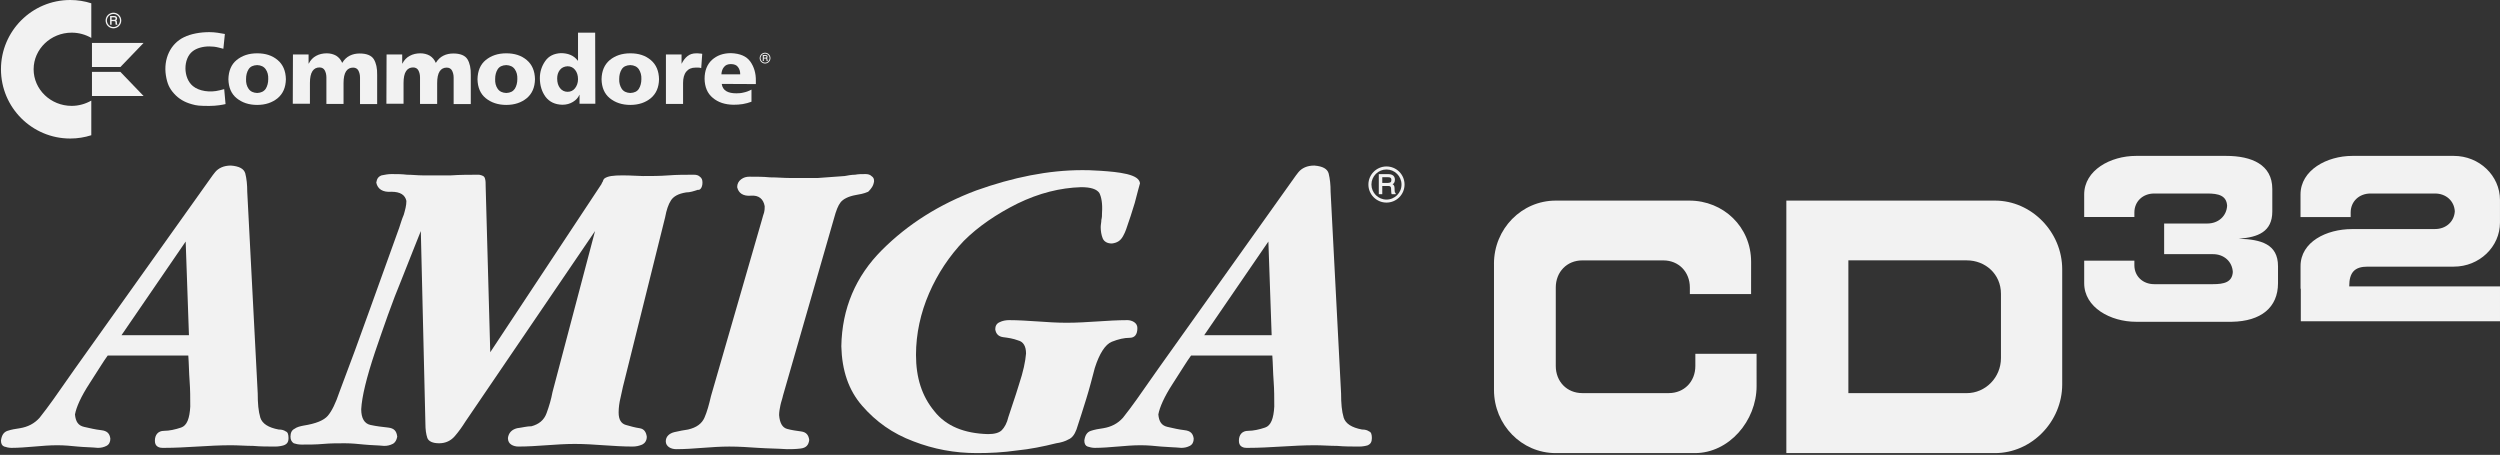 <svg width="643" height="117" viewBox="0 0 643 117" fill="none" xmlns="http://www.w3.org/2000/svg">
<rect x="0" y="0" width="643" height="117" fill="#333333" stroke="none"/>
<path d="M384.255 67.83V100.301C384.255 109.263 391.367 116.537 400.129 116.537H435.923C444.685 116.537 451.796 108.266 451.796 99.301L451.791 91.006H436.044V94.128C436.044 98.158 433.16 101.107 429.223 101.107H406.961C403.029 101.107 400.145 98.159 400.145 94.128V73.953C400.145 69.922 403.028 66.974 406.961 66.974H427.81C431.746 66.974 434.632 69.922 434.632 73.953V75.635H450.379L450.384 67.332C450.384 58.37 443.272 51.596 434.511 51.596H400.122C391.36 51.596 384.249 58.869 384.249 67.832L384.255 67.83Z" fill="#F2F2F2"/>
<path fill-rule="evenodd" clip-rule="evenodd" d="M459.447 116.537H513.115C522.513 116.537 530.401 108.463 530.401 98.859V69.273C530.401 59.668 522.512 51.595 513.115 51.595H459.447V116.537ZM475.402 66.963V87.596V101.115H505.832C510.697 101.115 514.646 97.071 514.646 92.094V75.554C514.646 70.565 510.7 66.963 505.832 66.963H475.402Z" fill="#F2F2F2"/>
<path d="M604.939 58.921C598.382 58.921 591.701 62.198 591.701 68.46V74.253L591.767 74.258V82.634H642.999V73.662H604.218C604.218 70.002 605.655 68.579 608.955 68.579H631.123C637.68 68.579 642.994 63.494 642.994 57.237V51.438C642.994 45.178 637.68 40.096 631.123 40.096H605.031C598.473 40.096 591.693 43.759 591.693 50.027V55.821H604.593V54.645C604.593 51.834 606.751 49.77 609.698 49.77H626.284C629.121 49.77 631.228 51.685 631.376 54.344C631.227 56.996 629.12 58.91 626.284 58.91L604.929 58.916L604.939 58.921ZM575.837 61.392C580.797 61.04 584.436 59.575 584.436 54.4V48.602C584.436 42.342 579.116 40.096 572.564 40.096H549.39C542.841 40.096 536.052 43.759 536.052 50.026V55.82H548.961V54.644C548.961 51.833 551.115 49.77 554.061 49.77H567.72C570.559 49.77 572.665 50.269 572.816 52.923C572.666 55.58 570.559 57.488 567.721 57.488L556.617 57.495V65.369H569.187C572.025 65.369 574.128 67.283 574.279 69.942C574.129 72.594 572.025 73.088 569.187 73.088H554.061C551.115 73.088 548.961 71.031 548.961 68.22V67.039H536.054V72.838C536.054 79.098 542.84 82.762 549.392 82.762H574.033C581.512 82.637 585.904 79.099 585.904 72.838V68.46C585.904 62.785 581.538 61.575 575.845 61.4" fill="#F2F2F2"/>
<path d="M18.063 0C8.208 0 0.249 7.993 0.249 17.814C0.249 27.67 8.242 35.629 18.063 35.629C19.96 35.629 21.789 35.324 23.482 34.782V25.875C21.992 26.722 20.265 27.23 18.436 27.23C13.017 27.23 8.648 22.996 8.648 17.814C8.648 12.633 13.051 8.399 18.436 8.399C20.299 8.399 22.026 8.907 23.482 9.754V0.847C21.789 0.305 19.96 0 18.063 0V0Z" fill="#F2F2F2"/>
<path d="M30.967 17.239H23.652V11.041H36.928L30.967 17.239Z" fill="#F2F2F2"/>
<path d="M30.967 18.492H23.652V24.69H36.928L30.967 18.492Z" fill="#F2F2F2"/>
<path fill-rule="evenodd" clip-rule="evenodd" d="M30.603 6.704C30.222 7.082 29.716 7.292 29.177 7.292C28.64 7.292 28.136 7.082 27.753 6.704C27.369 6.322 27.161 5.815 27.161 5.277C27.161 4.166 28.07 3.262 29.177 3.262C29.716 3.262 30.222 3.471 30.603 3.851C30.983 4.232 31.193 4.738 31.193 5.277C31.193 5.815 30.983 6.322 30.603 6.704ZM27.992 4.092C27.677 4.408 27.5 4.829 27.5 5.277C27.5 5.726 27.677 6.146 27.992 6.464C28.31 6.779 28.729 6.955 29.177 6.955C30.104 6.955 30.855 6.202 30.855 5.277C30.855 4.829 30.678 4.408 30.363 4.092C30.047 3.776 29.625 3.599 29.177 3.599C28.729 3.599 28.31 3.776 27.992 4.092Z" fill="#F2F2F2"/>
<path fill-rule="evenodd" clip-rule="evenodd" d="M30.106 6.115C30.119 6.167 30.142 6.202 30.172 6.213L30.2 6.227V6.359H29.767L29.751 6.331C29.742 6.314 29.736 6.294 29.73 6.271C29.728 6.263 29.725 6.254 29.723 6.246C29.716 6.213 29.711 6.158 29.706 6.07L29.689 5.711C29.684 5.59 29.642 5.51 29.562 5.471C29.515 5.45 29.432 5.439 29.321 5.439H28.708V6.359H28.32V4.115H29.363C29.533 4.115 29.673 4.138 29.788 4.19C30.007 4.288 30.119 4.475 30.119 4.741C30.119 4.879 30.089 4.993 30.032 5.083C29.989 5.15 29.929 5.203 29.862 5.247C29.917 5.28 29.964 5.314 29.995 5.358C30.044 5.423 30.072 5.52 30.077 5.656L30.086 5.946C30.089 6.022 30.097 6.078 30.106 6.115ZM29.628 5.023C29.69 4.977 29.722 4.894 29.722 4.768V4.768C29.722 4.637 29.678 4.547 29.586 4.5C29.533 4.475 29.459 4.462 29.37 4.462H28.708V5.097H29.332C29.457 5.097 29.556 5.071 29.628 5.023Z" fill="#F2F2F2"/>
<path d="M66.138 26.985C68.3 26.985 70.029 26.38 71.412 25.256C72.796 24.089 73.488 22.489 73.531 20.371C73.488 18.253 72.796 16.61 71.412 15.443C70.029 14.275 68.3 13.713 66.138 13.713C63.977 13.713 62.248 14.319 60.864 15.443C59.481 16.567 58.789 18.253 58.746 20.371C58.789 22.489 59.481 24.132 60.864 25.256C62.248 26.38 63.977 26.985 66.138 26.985ZM66.138 23.916C65.144 23.873 64.409 23.527 63.934 22.835C63.458 22.143 63.242 21.322 63.285 20.328C63.285 19.334 63.501 18.512 63.934 17.82C64.366 17.129 65.101 16.783 66.138 16.74C67.133 16.783 67.868 17.129 68.343 17.82C68.819 18.512 69.035 19.334 68.992 20.328C68.992 21.279 68.775 22.143 68.343 22.835C67.868 23.527 67.133 23.873 66.138 23.916Z" fill="#F2F2F2"/>
<path d="M75.303 26.683H79.713V21.322C79.713 19.982 79.929 18.944 80.361 18.296C80.793 17.648 81.399 17.345 82.177 17.345C82.782 17.345 83.258 17.604 83.517 18.08C83.776 18.555 83.949 19.161 83.949 19.895V26.726H88.359V21.365C88.359 20.025 88.575 18.988 89.007 18.339C89.44 17.691 90.045 17.388 90.823 17.388C91.428 17.388 91.904 17.648 92.163 18.123C92.423 18.599 92.596 19.204 92.596 19.939V26.769H97.005V19.29C97.048 17.561 96.746 16.221 96.141 15.226C95.535 14.275 94.325 13.757 92.509 13.757C91.601 13.757 90.737 13.93 89.959 14.319C89.18 14.708 88.532 15.313 88.013 16.178C87.667 15.356 87.148 14.751 86.457 14.319C85.765 13.93 84.944 13.713 84.036 13.713C83.042 13.713 82.091 13.93 81.312 14.362C80.491 14.794 79.886 15.443 79.41 16.351H79.367V14.016H75.346L75.303 26.683Z" fill="#F2F2F2"/>
<path d="M99.383 26.683H103.792V21.322C103.792 19.982 104.008 18.944 104.441 18.296C104.873 17.648 105.478 17.345 106.256 17.345C106.862 17.345 107.337 17.604 107.597 18.08C107.856 18.555 108.029 19.161 108.029 19.895V26.726H112.438V21.365C112.438 20.025 112.655 18.988 113.087 18.339C113.519 17.691 114.124 17.388 114.903 17.388C115.508 17.388 115.983 17.648 116.243 18.123C116.502 18.599 116.675 19.204 116.675 19.939V26.769H121.085V19.29C121.128 17.561 120.825 16.221 120.22 15.226C119.615 14.275 118.404 13.757 116.589 13.757C115.681 13.757 114.816 13.93 114.038 14.319C113.26 14.708 112.611 15.313 112.093 16.178C111.747 15.356 111.228 14.751 110.536 14.319C109.845 13.93 109.023 13.713 108.115 13.713C107.121 13.713 106.17 13.93 105.392 14.362C104.57 14.794 103.965 15.443 103.49 16.351H103.446V14.016H99.426L99.383 26.683Z" fill="#F2F2F2"/>
<path d="M130.207 26.985C132.368 26.985 134.097 26.38 135.481 25.256C136.864 24.089 137.556 22.489 137.599 20.371C137.556 18.253 136.864 16.61 135.481 15.443C134.097 14.275 132.368 13.713 130.207 13.713C128.045 13.713 126.316 14.319 124.932 15.443C123.549 16.567 122.857 18.253 122.814 20.371C122.857 22.489 123.549 24.132 124.932 25.256C126.316 26.38 128.088 26.985 130.207 26.985ZM130.207 23.916C129.212 23.873 128.477 23.527 128.002 22.835C127.526 22.143 127.31 21.322 127.353 20.328C127.353 19.334 127.569 18.512 128.002 17.82C128.434 17.129 129.169 16.783 130.207 16.74C131.201 16.783 131.936 17.129 132.411 17.82C132.887 18.512 133.103 19.334 133.06 20.328C133.06 21.279 132.844 22.143 132.411 22.835C131.936 23.527 131.244 23.873 130.207 23.916Z" fill="#F2F2F2"/>
<path d="M153.076 8.396H148.666V15.616H148.623C148.061 14.881 147.412 14.405 146.677 14.103C145.943 13.8 145.121 13.67 144.257 13.67C142.484 13.757 141.144 14.405 140.236 15.702C139.328 16.999 138.853 18.469 138.853 20.069C138.853 22.014 139.371 23.613 140.323 24.91C141.317 26.207 142.743 26.899 144.646 26.942C145.683 26.942 146.591 26.683 147.369 26.207C148.147 25.732 148.709 25.127 149.012 24.392H149.055V26.683H153.119L153.076 8.396ZM143.305 20.198C143.305 19.334 143.522 18.599 143.997 17.993C144.473 17.388 145.121 17.086 145.986 17.042C146.807 17.042 147.456 17.388 147.931 17.993C148.407 18.599 148.666 19.377 148.666 20.371C148.666 21.322 148.363 22.1 147.888 22.706C147.412 23.311 146.764 23.613 145.986 23.613C145.164 23.613 144.516 23.268 144.04 22.662C143.565 22.057 143.305 21.236 143.305 20.198V20.198Z" fill="#F2F2F2"/>
<path d="M162.111 26.985C164.273 26.985 166.002 26.38 167.385 25.256C168.769 24.089 169.46 22.489 169.504 20.371C169.46 18.253 168.769 16.61 167.385 15.443C166.002 14.275 164.273 13.713 162.111 13.713C159.95 13.713 158.22 14.319 156.837 15.443C155.454 16.61 154.762 18.253 154.719 20.371C154.762 22.489 155.454 24.132 156.837 25.256C158.22 26.38 159.993 26.985 162.111 26.985ZM162.111 23.916C161.117 23.873 160.382 23.527 159.906 22.835C159.474 22.143 159.215 21.322 159.258 20.328C159.258 19.334 159.474 18.512 159.906 17.82C160.339 17.129 161.074 16.783 162.111 16.74C163.105 16.783 163.84 17.129 164.316 17.82C164.748 18.512 165.008 19.334 164.964 20.328C164.964 21.279 164.748 22.143 164.316 22.835C163.884 23.527 163.149 23.873 162.111 23.916Z" fill="#F2F2F2"/>
<path d="M180.614 13.843C180.397 13.8 180.138 13.757 179.879 13.757C179.619 13.713 179.36 13.713 179.101 13.713C178.149 13.713 177.371 13.973 176.809 14.448C176.204 14.924 175.729 15.572 175.339 16.351H175.296V14.016H171.276V26.726H175.685V21.365C175.685 20.112 175.945 19.117 176.507 18.426C177.069 17.734 177.847 17.388 178.884 17.388C179.144 17.388 179.403 17.388 179.619 17.388C179.879 17.388 180.095 17.431 180.354 17.518L180.614 13.843Z" fill="#F2F2F2"/>
<path d="M194.405 21.625V20.803C194.448 18.858 193.929 17.172 192.978 15.832C191.984 14.448 190.341 13.757 188.006 13.67C185.975 13.67 184.375 14.276 183.121 15.4C181.868 16.567 181.219 18.166 181.219 20.285C181.262 22.403 181.954 24.046 183.337 25.17C184.721 26.337 186.45 26.899 188.612 26.942C189.433 26.942 190.254 26.899 191.033 26.769C191.811 26.64 192.589 26.424 193.281 26.164V23.052C192.632 23.397 191.94 23.657 191.292 23.786C190.643 23.959 189.995 24.003 189.39 24.003C188.309 24.003 187.444 23.83 186.796 23.441C186.147 23.052 185.758 22.446 185.629 21.582L194.405 21.625ZM185.542 19.117C185.585 18.383 185.802 17.734 186.191 17.259C186.58 16.74 187.185 16.48 187.963 16.48C188.828 16.48 189.476 16.74 189.822 17.259C190.211 17.777 190.384 18.383 190.384 19.117H185.542Z" fill="#F2F2F2"/>
<path d="M49.364 26.812C47.462 26.294 45.992 25.429 44.782 24.089C43.572 22.749 43.01 21.538 42.664 19.377C42.015 15.14 43.831 11.249 47.333 9.563C49.105 8.699 51.483 8.266 53.861 8.266C55.33 8.266 56.627 8.526 57.838 8.742L57.449 12.546C57.449 12.546 57.146 12.46 56.282 12.243C55.46 12.027 54.639 11.941 53.817 11.941C52.175 11.941 50.575 12.373 49.538 13.195C47.073 15.097 47.073 20.068 49.624 22.143C51.18 23.44 53.99 23.873 56.498 23.224L57.665 22.922L58.011 26.769C57.276 26.942 55.719 27.245 53.817 27.245C51.31 27.245 50.532 27.158 49.364 26.812V26.812Z" fill="#F2F2F2"/>
<path fill-rule="evenodd" clip-rule="evenodd" d="M197.755 15.932C197.492 16.193 197.143 16.338 196.772 16.338C196.403 16.338 196.056 16.193 195.792 15.932C195.528 15.669 195.385 15.32 195.385 14.95C195.385 14.185 196.01 13.562 196.772 13.562C197.143 13.562 197.492 13.706 197.755 13.968C198.016 14.23 198.161 14.579 198.161 14.95C198.161 15.32 198.016 15.669 197.755 15.932ZM195.956 14.134C195.74 14.351 195.618 14.642 195.618 14.95C195.618 15.259 195.74 15.548 195.956 15.767C196.176 15.984 196.464 16.105 196.773 16.105C197.411 16.105 197.928 15.586 197.928 14.95C197.928 14.642 197.807 14.351 197.59 14.134C197.372 13.916 197.081 13.794 196.773 13.794C196.464 13.794 196.176 13.916 195.956 14.134Z" fill="#F2F2F2"/>
<path fill-rule="evenodd" clip-rule="evenodd" d="M197.413 15.527C197.421 15.563 197.437 15.587 197.458 15.595L197.458 15.595L197.478 15.604V15.695H197.18L197.168 15.676C197.162 15.664 197.158 15.65 197.154 15.634C197.152 15.629 197.15 15.623 197.149 15.617C197.144 15.595 197.141 15.557 197.137 15.496L197.126 15.249C197.122 15.166 197.093 15.111 197.038 15.084C197.006 15.069 196.948 15.062 196.872 15.062H196.45V15.695H196.183V14.15H196.901C197.018 14.15 197.114 14.166 197.194 14.202C197.344 14.269 197.421 14.398 197.421 14.581C197.421 14.676 197.401 14.755 197.362 14.817C197.332 14.863 197.291 14.899 197.245 14.93C197.282 14.952 197.315 14.976 197.336 15.006C197.37 15.05 197.389 15.117 197.393 15.211L197.399 15.41C197.401 15.463 197.406 15.502 197.413 15.527ZM197.084 14.776C197.127 14.744 197.149 14.687 197.149 14.6V14.6C197.149 14.509 197.119 14.447 197.055 14.415C197.019 14.398 196.968 14.389 196.906 14.389H196.45V14.826H196.88C196.966 14.826 197.034 14.808 197.084 14.776Z" fill="#F2F2F2"/>
<path d="M74.205 112.663C74.205 111.82 74.036 111.146 73.531 110.978C73.026 110.641 72.52 110.473 71.678 110.473C68.983 109.967 67.466 108.956 66.961 107.44C66.456 105.755 66.287 103.734 66.287 101.207L63.592 49.32C63.592 47.467 63.423 45.951 63.086 44.603C62.749 43.424 61.57 42.75 59.38 42.581C57.527 42.581 56.179 43.255 55.337 44.266C54.495 45.277 53.652 46.624 52.641 47.972L19.285 94.805L13.726 102.723C12.547 104.408 11.368 105.924 10.188 107.44C8.841 108.956 7.156 109.799 5.134 110.136C3.955 110.304 2.944 110.472 1.934 110.809C0.923 111.146 0.417 111.989 0.249 113.336C0.249 114.179 0.586 114.684 1.091 114.853C1.597 115.021 2.271 115.19 2.944 115.19C4.798 115.19 6.819 115.021 8.841 114.853C10.862 114.684 12.715 114.516 14.737 114.516C16.59 114.516 18.275 114.684 19.959 114.853C21.644 115.021 23.497 115.021 25.182 115.19C26.024 115.19 26.698 115.021 27.372 114.684C28.046 114.347 28.383 113.673 28.383 112.831C28.214 111.483 27.54 110.809 26.024 110.641C24.508 110.473 23.16 110.136 21.644 109.799C20.128 109.462 19.454 108.451 19.285 106.598C19.622 104.745 20.802 102.049 22.992 98.68C25.182 95.311 26.698 92.784 27.709 91.436H48.43C48.598 93.626 48.598 95.816 48.767 98.006C48.935 100.196 48.935 102.386 48.935 104.576C48.767 107.609 48.093 109.462 46.577 109.967C45.061 110.472 43.544 110.809 42.197 110.809C40.681 110.809 39.838 111.82 39.838 113.336C39.838 114.01 40.007 114.516 40.512 114.853C41.017 115.19 41.523 115.19 42.197 115.19C45.06 115.19 47.924 115.021 50.788 114.853C53.652 114.684 56.516 114.516 59.38 114.516C61.233 114.516 63.255 114.684 65.108 114.684C66.961 114.853 68.983 114.853 70.836 114.853C71.678 114.853 72.52 114.684 73.026 114.516C73.868 114.179 74.205 113.673 74.205 112.663V112.663ZM48.598 86.214H31.247L47.756 62.123L48.598 86.214Z" fill="#F2F2F2"/>
<path d="M224.812 46.625C224.812 45.951 224.644 45.614 224.138 45.277C223.801 44.94 223.296 44.772 222.622 44.772C221.611 44.772 220.769 44.772 219.927 44.94C219.084 44.94 218.073 45.108 217.231 45.277C214.873 45.445 212.683 45.614 210.324 45.782C207.966 45.782 205.607 45.782 203.249 45.782C201.564 45.782 199.879 45.614 198.026 45.614C196.342 45.445 194.657 45.445 192.804 45.445C191.961 45.445 191.288 45.614 190.614 46.119C189.94 46.625 189.603 47.298 189.603 48.141C189.94 49.657 191.119 50.499 193.141 50.331C195.162 50.162 196.342 51.173 196.678 53.026C196.678 53.532 196.678 54.037 196.51 54.711C196.342 55.216 196.173 55.722 196.005 56.396L182.864 101.881C182.359 104.071 181.854 105.924 181.18 107.44C180.506 108.956 179.158 109.967 176.968 110.473C175.957 110.641 174.778 110.81 173.43 111.147C172.083 111.483 171.24 112.326 171.24 113.505C171.24 114.179 171.577 114.684 172.083 115.021C172.588 115.358 173.262 115.527 173.936 115.527C176.126 115.527 178.484 115.358 180.674 115.19C183.033 115.021 185.223 114.853 187.581 114.853C190.108 114.853 192.467 115.021 194.994 115.19C197.521 115.358 199.879 115.358 202.406 115.527C203.417 115.527 204.596 115.527 205.944 115.358C207.292 115.19 207.966 114.516 208.134 113.168C207.966 111.82 207.292 111.146 206.112 110.978C204.933 110.81 203.586 110.641 202.406 110.304C201.227 109.967 200.553 108.788 200.385 106.766C200.385 105.924 200.553 105.082 200.722 104.239C200.89 103.397 201.227 102.555 201.395 101.712L214.536 56.059C215.041 54.206 215.546 52.858 216.22 52.016C216.894 51.173 218.242 50.499 220.095 50.162C221.106 49.994 222.117 49.825 223.296 49.32C224.138 48.478 224.644 47.804 224.812 46.625V46.625Z" fill="#F2F2F2"/>
<path d="M293.209 47.13C293.04 45.95 291.861 45.277 289.84 44.771C287.65 44.266 285.46 44.097 283.101 43.929C280.743 43.76 279.226 43.76 278.384 43.76C269.624 43.76 260.527 45.614 251.093 48.983C241.659 52.521 233.573 57.575 226.834 64.313C220.095 71.052 216.558 79.306 216.389 89.077C216.558 95.311 218.242 100.364 221.78 104.408C225.318 108.451 229.529 111.483 234.92 113.505C240.143 115.526 245.533 116.537 251.261 116.537C254.631 116.537 258 116.369 261.538 115.863C264.907 115.526 268.276 114.852 271.645 114.01C272.825 113.842 274.004 113.505 274.846 112.999C275.689 112.662 276.362 111.82 276.868 110.472C277.71 107.945 278.553 105.25 279.395 102.554C280.237 99.859 280.911 97.164 281.585 94.637C282.764 90.93 284.28 88.572 285.965 87.898C287.65 87.224 289.166 86.887 290.513 86.887C291.861 86.887 292.535 86.045 292.535 84.36C292.535 83.686 292.198 83.181 291.693 82.844C291.187 82.507 290.513 82.339 290.008 82.339C287.481 82.339 284.786 82.507 282.259 82.676C279.563 82.844 277.036 83.013 274.341 83.013C271.814 83.013 269.287 82.844 266.928 82.676C264.402 82.507 261.875 82.339 259.516 82.339C258.674 82.339 257.831 82.507 257.158 82.844C256.315 83.181 255.978 83.855 255.978 84.697C256.147 85.876 256.821 86.55 258 86.719C259.348 86.887 260.527 87.056 261.875 87.561C263.222 87.898 263.896 89.077 263.896 90.93C263.728 92.952 263.222 95.479 262.043 99.017C261.032 102.386 260.021 105.081 259.348 107.272C259.011 108.788 258.337 109.967 257.663 110.641C256.989 111.315 255.81 111.652 254.125 111.652C248.06 111.483 243.343 109.63 240.311 105.755C237.11 101.881 235.594 97.164 235.594 91.267C235.594 85.876 236.773 80.486 238.963 75.432C241.153 70.378 244.186 65.829 247.892 61.955C251.598 58.248 256.315 55.047 261.706 52.352C267.265 49.657 272.656 48.309 278.047 48.141C280.574 48.141 282.09 48.646 282.764 49.657C283.27 50.667 283.606 52.352 283.438 54.711C283.438 55.384 283.438 55.89 283.27 56.564C283.27 57.238 283.101 57.743 283.101 58.417C283.101 59.428 283.27 60.438 283.606 61.281C283.943 62.123 284.786 62.628 285.965 62.628C287.313 62.46 288.155 61.955 288.829 60.775C289.503 59.596 289.84 58.417 290.177 57.406C290.513 56.564 291.019 54.879 291.861 52.184C292.535 49.488 293.04 47.804 293.209 47.13V47.13Z" fill="#F2F2F2"/>
<path d="M352.845 112.663C352.845 111.82 352.676 111.147 352.171 110.978C351.665 110.641 351.16 110.473 350.318 110.473C347.622 109.967 346.106 108.956 345.601 107.44C345.095 105.756 344.927 103.734 344.927 101.207L342.231 49.32C342.231 47.467 342.063 45.951 341.726 44.603C341.389 43.424 340.21 42.75 338.02 42.581C336.167 42.581 334.819 43.255 333.977 44.266C333.134 45.277 332.292 46.625 331.281 47.972L297.925 94.805L292.366 102.723C291.187 104.408 290.007 105.924 288.828 107.44C287.48 108.956 285.796 109.799 283.774 110.136C282.595 110.304 281.584 110.473 280.573 110.81C279.563 111.147 279.057 111.989 278.889 113.337C278.889 114.179 279.226 114.684 279.731 114.853C280.236 115.021 280.91 115.19 281.584 115.19C283.437 115.19 285.459 115.021 287.48 114.853C289.502 114.684 291.355 114.516 293.377 114.516C295.23 114.516 296.914 114.684 298.599 114.853C300.452 115.021 302.137 115.021 303.821 115.19C304.664 115.19 305.338 115.021 306.011 114.684C306.685 114.347 307.022 113.673 307.022 112.831C306.854 111.483 306.18 110.81 304.664 110.641C303.148 110.473 301.8 110.136 300.284 109.799C298.767 109.462 298.094 108.451 297.925 106.598C298.262 104.745 299.441 102.049 301.631 98.68C303.821 95.311 305.338 92.784 306.348 91.436H327.238C327.406 93.626 327.406 95.816 327.575 98.006C327.743 100.196 327.743 102.386 327.743 104.576C327.575 107.609 326.901 109.462 325.385 109.967C323.869 110.473 322.352 110.81 321.005 110.81C319.489 110.81 318.646 111.82 318.646 113.337C318.646 114.01 318.815 114.516 319.32 114.853C319.826 115.19 320.331 115.19 321.005 115.19C323.869 115.19 326.733 115.021 329.596 114.853C332.46 114.684 335.324 114.516 338.188 114.516C340.041 114.516 342.063 114.684 343.916 114.684C345.769 114.853 347.791 114.853 349.644 114.853C350.486 114.853 351.328 114.684 351.834 114.516C352.508 114.179 352.845 113.673 352.845 112.663V112.663ZM327.069 86.214H309.718L326.227 62.123L327.069 86.214Z" fill="#F2F2F2"/>
<path d="M180.674 46.962C180.674 46.288 180.506 45.782 180 45.445C179.664 45.108 179.158 44.94 178.484 44.94C176.294 44.94 174.104 44.94 171.914 45.108C169.724 45.277 167.534 45.277 165.344 45.277C164.165 45.277 162.48 45.108 160.122 45.108C157.763 45.108 156.247 45.277 155.405 45.951C155.236 46.119 155.068 46.456 155.068 46.625C154.899 46.962 154.731 47.13 154.731 47.298L126.092 90.594L124.913 47.972C124.913 47.13 124.913 46.456 124.744 45.951C124.576 45.277 124.07 45.108 123.228 44.94C120.869 44.94 118.342 44.94 115.984 45.108C113.625 45.108 111.099 45.108 108.74 45.108C107.392 45.108 106.045 44.94 104.697 44.94C103.349 44.772 102.001 44.772 100.654 44.772C99.811 44.772 98.969 44.94 98.127 45.108C97.284 45.445 96.948 45.951 96.779 46.962C97.116 48.646 98.464 49.489 100.654 49.32C103.012 49.32 104.191 50.162 104.528 51.679C104.528 52.858 104.191 54.037 103.855 55.216C103.349 56.396 103.012 57.575 102.675 58.586C100.148 65.661 97.621 72.568 95.094 79.644C92.567 86.719 90.04 93.626 87.345 100.702C86.334 103.734 85.323 105.756 84.313 106.935C83.302 108.114 81.28 108.956 78.079 109.462C77.237 109.63 76.395 109.799 75.721 110.304C75.047 110.641 74.71 111.315 74.71 112.326C74.71 113.168 75.047 113.673 75.552 114.01C76.058 114.179 76.732 114.347 77.574 114.347C79.427 114.347 81.28 114.347 83.133 114.179C84.987 114.01 86.84 114.01 88.693 114.01C90.377 114.01 92.062 114.179 93.747 114.347C95.431 114.516 97.116 114.516 98.801 114.684C99.643 114.684 100.317 114.516 100.991 114.179C101.665 113.842 102.001 113.168 102.17 112.326C102.001 110.81 101.328 110.136 99.811 109.967C98.295 109.799 96.779 109.63 95.263 109.293C93.747 108.956 92.904 107.609 92.904 105.25C93.073 102.049 94.252 97.164 96.442 90.594C98.632 84.192 100.822 77.791 103.349 71.726C105.708 65.661 107.392 61.618 108.235 59.428L109.414 108.956C109.414 110.473 109.582 111.652 109.919 112.663C110.256 113.505 111.267 114.01 112.952 114.01C114.636 114.01 115.984 113.337 116.995 112.157C118.006 110.978 118.848 109.799 119.69 108.451L153.046 59.428L142.096 100.87C141.759 102.723 141.254 104.408 140.58 106.261C139.906 108.114 138.558 109.125 136.705 109.63C135.526 109.63 134.347 109.967 132.999 110.136C131.651 110.473 130.809 111.315 130.64 112.663C130.64 113.505 130.977 114.01 131.483 114.347C131.988 114.684 132.662 114.853 133.336 114.853C135.694 114.853 138.221 114.684 140.58 114.516C142.938 114.347 145.465 114.179 147.824 114.179C150.351 114.179 152.878 114.347 155.236 114.516C157.763 114.684 160.29 114.853 162.649 114.853C163.659 114.853 164.333 114.684 165.176 114.347C165.849 114.01 166.355 113.337 166.355 112.326C166.186 111.147 165.681 110.304 164.502 110.136C163.322 109.967 162.143 109.63 160.964 109.293C159.785 108.956 159.111 107.946 159.111 106.093C159.111 104.913 159.279 103.566 159.616 102.218C159.953 100.87 160.122 99.691 160.459 98.512L171.072 55.89C171.409 54.037 171.914 52.521 172.588 51.51C173.262 50.499 174.441 49.825 176.463 49.489C177.473 49.489 178.484 49.152 179.495 48.815C180 48.983 180.674 48.309 180.674 46.962V46.962Z" fill="#F2F2F2"/>
<path fill-rule="evenodd" clip-rule="evenodd" d="M359.889 50.749C359.011 51.622 357.843 52.106 356.6 52.106C355.362 52.106 354.2 51.622 353.319 50.749C352.433 49.868 351.953 48.7 351.953 47.46C351.953 44.897 354.048 42.813 356.6 42.813C357.843 42.813 359.011 43.295 359.889 44.17C360.765 45.049 361.249 46.217 361.249 47.46C361.249 48.7 360.765 49.868 359.889 50.749ZM353.868 44.727C353.141 45.456 352.734 46.428 352.734 47.46C352.734 48.496 353.141 49.464 353.868 50.196C354.602 50.923 355.568 51.33 356.601 51.33C358.737 51.33 360.47 49.592 360.47 47.46C360.47 46.428 360.063 45.456 359.336 44.727C358.607 43.998 357.633 43.591 356.601 43.591C355.568 43.591 354.602 43.998 353.868 44.727Z" fill="#F2F2F2"/>
<path fill-rule="evenodd" clip-rule="evenodd" d="M358.743 49.393C358.772 49.513 358.826 49.593 358.895 49.62L358.895 49.619L358.961 49.651V49.955H357.963L357.926 49.891C357.904 49.851 357.891 49.805 357.876 49.752C357.871 49.733 357.865 49.714 357.859 49.694C357.843 49.619 357.833 49.492 357.822 49.289L357.782 48.462C357.772 48.182 357.673 47.999 357.49 47.908C357.38 47.86 357.189 47.834 356.933 47.834H355.52V49.955H354.626V44.781H357.029C357.423 44.781 357.745 44.834 358.011 44.954C358.514 45.181 358.772 45.612 358.772 46.224C358.772 46.543 358.703 46.807 358.573 47.014C358.474 47.169 358.336 47.291 358.182 47.392C358.307 47.467 358.416 47.546 358.488 47.648C358.599 47.797 358.666 48.02 358.677 48.334L358.698 49.002C358.703 49.178 358.722 49.308 358.743 49.393ZM357.643 46.876C357.786 46.77 357.861 46.578 357.861 46.288V46.288C357.861 45.984 357.76 45.777 357.547 45.67C357.424 45.611 357.254 45.582 357.049 45.582H355.521V47.046H356.961C357.249 47.046 357.477 46.985 357.643 46.876Z" fill="#F2F2F2"/>
</svg>
